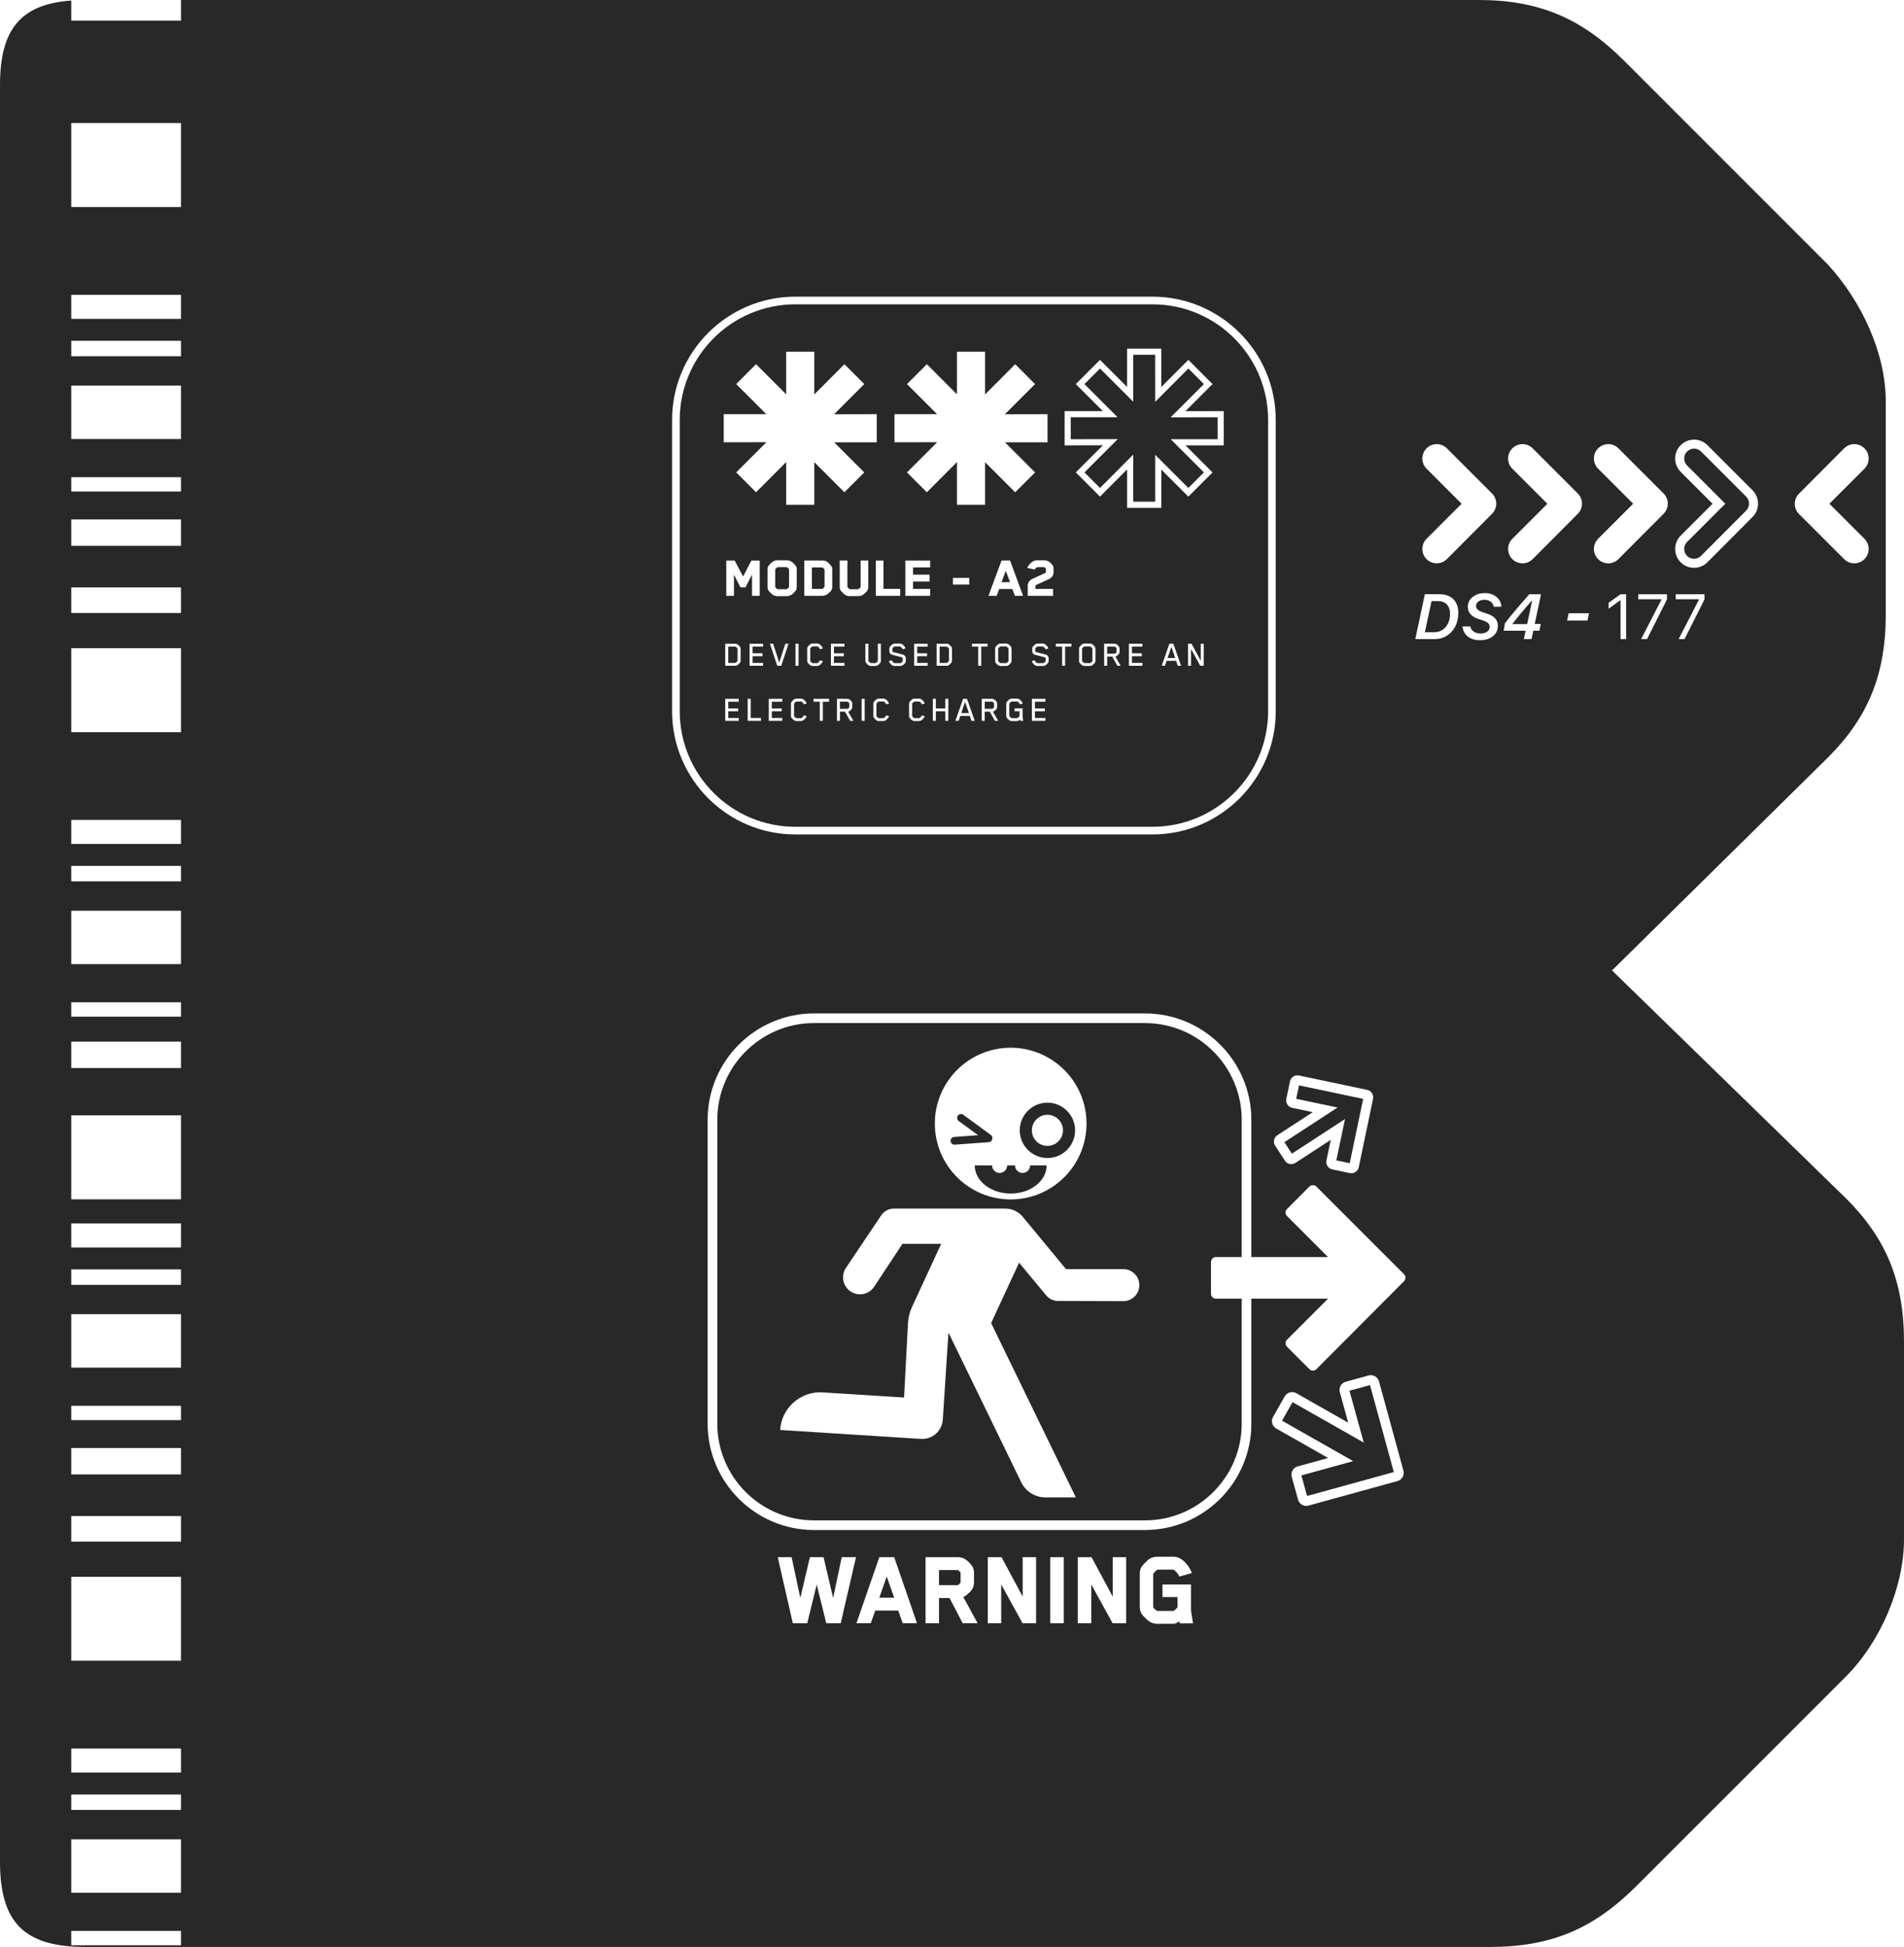 <?xml version="1.0" encoding="UTF-8"?>
<svg id="Layer_2" data-name="Layer 2" xmlns="http://www.w3.org/2000/svg" viewBox="0 0 215.193 220.006">
  <g id="Bg">
    <g>
      <path d="M113.987,73.316c0-.014-.003-.026-.008-.037-.022-.039-.058-.081-.108-.129s-.09-.079-.12-.096c-.011-.006-.023-.008-.037-.008h-.622c-.014,0-.027.003-.038.008-.039.019-.088.06-.149.12-.061.061-.091.108-.091.141v1.353c0,.028.031.073.093.135.062.062.111.102.147.118.011.006.023.008.038.008h.622c.014,0,.026-.003.037-.008.039-.019.088-.058.148-.116.059-.058.089-.104.089-.137v-1.353Z" fill="#282828"/>
      <polygon points="131.96 74.358 132.823 74.358 132.392 73.092 131.96 74.358" fill="#282828"/>
      <path d="M126.187,73.698c.003-.005.004-.021.004-.046v-.357c0-.028-.001-.043-.004-.046-.017-.028-.049-.064-.096-.11-.047-.046-.083-.07-.108-.073h-.851v.805h.826c.033,0,.076-.021.127-.062.051-.042.085-.079.102-.112Z" fill="#282828"/>
      <path d="M113.673,64.502c-.052.142-.132.356-.238.642-.107.286-.186.5-.238.642h.961l-.484-1.283Z" fill="#282828"/>
      <polygon points="152.517 157.155 154.133 163.014 146.088 158.445 144.898 160.541 152.941 165.109 147.084 166.723 147.724 169.047 157.53 166.345 154.84 156.515 152.517 157.155" fill="#282828"/>
      <path d="M108.243,177.419h-2.115v1.704h2.115c.025,0,.077-.035.156-.106.079-.07.135-.135.168-.193v-1.107c-.083-.133-.191-.232-.323-.298Z" fill="#282828"/>
      <path d="M99.801,179.341c-.187.535-.326.935-.417,1.201h1.679l-.846-2.401c-.091.265-.23.666-.417,1.201Z" fill="#282828"/>
      <path d="M112.348,79.923c.003-.006.004-.021.004-.046v-.357c0-.028-.002-.043-.004-.046-.016-.028-.048-.064-.095-.11-.047-.046-.083-.07-.108-.073h-.851v.805h.826c.033,0,.075-.021.127-.062.051-.041.085-.079.102-.112Z" fill="#282828"/>
      <polygon points="122.568 53.382 124.324 55.139 128.075 51.375 128.075 56.693 130.56 56.693 130.56 51.391 134.309 55.14 136.066 53.382 132.317 49.634 137.618 49.635 137.618 47.151 132.305 47.16 136.066 43.401 134.309 41.644 130.559 45.409 130.558 40.09 128.073 40.09 128.074 45.392 124.325 41.644 122.568 43.401 126.316 47.149 121.015 47.148 121.015 49.632 126.328 49.623 122.568 53.382" fill="#282828"/>
      <path d="M92.93,64.117h-1.167v2.434h1.167c.114-.062.202-.146.263-.253v-1.909c-.048-.111-.135-.202-.263-.273Z" fill="#282828"/>
      <path d="M107.144,73.166c-.053-.047-.097-.079-.133-.095-.006-.003-.015-.004-.029-.004h-.784v1.843h.801l.012-.004c.042-.019.092-.059.153-.118.061-.059.091-.106.091-.139v-1.316c0-.017-.002-.028-.004-.033-.019-.042-.055-.086-.108-.133Z" fill="#282828"/>
      <polygon points="108.642 80.582 109.505 80.582 109.073 79.317 108.642 80.582" fill="#282828"/>
      <path d="M118.381,130.858c1.727,0,3.127-1.4,3.127-3.127s-1.4-3.127-3.127-3.127-3.127,1.4-3.127,3.127,1.4,3.127,3.127,3.127ZM118.381,125.973c.971,0,1.758.787,1.758,1.758s-.787,1.758-1.758,1.758-1.758-.787-1.758-1.758.787-1.758,1.758-1.758Z" fill="#282828"/>
      <path d="M95.985,79.923c.003-.006.004-.021.004-.046v-.357c0-.028-.002-.043-.004-.046-.017-.028-.049-.064-.096-.11-.047-.046-.083-.07-.108-.073h-.851v.805h.826c.033,0,.075-.021.127-.062.051-.041.085-.079.102-.112Z" fill="#282828"/>
      <path d="M89.886,93.427h40.376c7.202,0,13.061-5.859,13.061-13.061v-32.915c0-7.202-5.859-13.061-13.061-13.061h-40.376c-7.202,0-13.061,5.859-13.061,13.061v32.915c0,7.202,5.859,13.061,13.061,13.061ZM83.494,79.292h-1.187v.76h1.12v.324h-1.12v.759h1.187v.324h-1.527v-2.49h1.527v.324ZM83.706,74.656c0,.088-.019.16-.058.216-.025.039-.071.091-.137.156-.066.065-.12.11-.162.135-.083.047-.162.071-.236.071h-1.145v-2.49h1.145c.086,0,.164.022.236.066.039.022.091.067.158.135.066.068.113.122.141.164.039.056.058.127.058.216v1.332ZM83.686,66.378l-.733-1.443v2.394h-.868v-3.99h.946l.954,1.809c.085-.16.235-.447.448-.861.214-.414.377-.73.491-.947h.939v3.99h-.868v-2.401c-.09.177-.219.431-.388.761-.168.33-.286.56-.352.688h-.569ZM86.005,81.458h-1.502v-2.49h.34v2.166h1.162v.324ZM86.246,73.067h-1.187v.76h1.12v.324h-1.12v.759h1.187v.324h-1.527v-2.49h1.527v.324ZM86.746,66.338v-2.002c0-.168.04-.308.121-.419.052-.066.134-.153.245-.259.111-.106.203-.18.274-.219.152-.084.308-.126.47-.126h1.082c.161,0,.318.042.47.126.133.071.306.231.52.479.081.111.121.251.121.419v2.002c0,.164-.04.302-.121.412-.199.239-.372.401-.52.486-.152.084-.308.126-.47.126h-1.082c-.161,0-.318-.042-.47-.126-.071-.04-.163-.114-.274-.223-.111-.109-.193-.196-.245-.263-.081-.111-.121-.248-.121-.412ZM90.25,72.743v2.49h-.34v-2.49h.34ZM88.416,79.292h-1.187v.76h1.12v.324h-1.12v.759h1.187v.324h-1.527v-2.49h1.527v.324ZM88.295,75.233h-.448l-.826-2.49h.361l.689,2.125.689-2.125h.361l-.826,2.49ZM89.833,81.031c.059.058.109.097.147.116.011.006.023.008.037.008h.519c.016,0,.03-.003.042-.008.05-.028.101-.071.153-.129.053-.058.09-.117.112-.178l.332.087c-.036.089-.075.161-.116.216-.18.224-.35.336-.511.336h-.548c-.077,0-.158-.023-.241-.071-.042-.025-.096-.07-.162-.135-.066-.065-.112-.117-.137-.156-.042-.061-.062-.134-.062-.22v-1.369c0-.083.021-.155.062-.216.028-.039.075-.092.141-.16.067-.068.119-.113.158-.135.083-.047.162-.07.237-.07h.552c.171,0,.342.112.511.336.03.036.069.107.116.212l-.332.095c-.044-.124-.136-.23-.274-.315-.011-.003-.022-.004-.033-.004h-.519c-.014,0-.026.003-.037.008-.031.017-.07.048-.118.096-.048.047-.085.09-.11.129-.006.008-.008.026-.008.054v1.336c0,.033.03.079.089.137ZM91.59,75.183c-.041-.025-.096-.07-.162-.135-.066-.065-.112-.117-.137-.156-.042-.061-.062-.134-.062-.22v-1.369c0-.083.021-.155.062-.216.028-.039.075-.092.141-.16.067-.068.119-.113.158-.135.083-.047.162-.071.237-.071h.552c.171,0,.341.112.51.336.03.036.069.107.116.212l-.332.096c-.044-.124-.135-.23-.274-.315-.011-.003-.022-.004-.033-.004h-.519c-.014,0-.026.003-.037.008-.031.017-.07.048-.119.096-.048.047-.085.09-.11.129-.006.008-.008.026-.008.054v1.336c0,.033.03.079.089.137.059.058.109.097.148.116.011.006.023.008.037.008h.519c.017,0,.031-.003.042-.008.05-.028.101-.071.153-.129.053-.058.09-.118.112-.178l.332.087c-.036.089-.075.161-.116.216-.18.224-.35.336-.51.336h-.548c-.078,0-.158-.023-.241-.071ZM93.707,79.292h-.71v2.166h-.34v-2.166h-.71v-.324h1.76v.324ZM93.702,66.989c-.111.102-.205.173-.281.213-.171.084-.323.126-.455.126h-2.071v-3.99h2.071c.18,0,.337.04.47.12.147.089.315.25.505.485.081.107.121.244.121.412v1.968c0,.16-.038.295-.114.406-.052.071-.134.157-.246.259ZM93.914,72.743h1.527v.324h-1.187v.76h1.121v.324h-1.121v.759h1.187v.324h-1.527v-2.49ZM96.089,81.458l-.585-1.037h-.573v1.037h-.34v-2.49h1.17c.105,0,.198.029.278.087.03.022.07.058.12.108.05.05.083.087.099.112.047.072.071.151.071.237v.374c0,.083-.023.16-.071.232-.016.025-.05.062-.099.112-.05.05-.09.086-.12.108-.061.044-.123.069-.187.075l.606,1.046h-.369ZM97.728,81.458h-.34v-2.49h.34v2.49ZM97.505,67.235c-.161.084-.318.126-.47.126h-1.018c-.161,0-.318-.042-.47-.126-.071-.04-.163-.114-.274-.223s-.193-.196-.245-.263c-.081-.111-.121-.248-.121-.412v-2.999h.868v2.992c.114.133.202.217.263.253h.975c.09-.053.175-.135.256-.246v-2.999h.868v2.999c0,.164-.04.302-.121.412-.052.071-.133.16-.242.266-.109.107-.199.18-.27.22ZM98.168,75.183c-.042-.025-.095-.07-.162-.135-.066-.065-.112-.117-.137-.156-.041-.061-.062-.133-.062-.216v-1.934h.34v1.926c0,.028.032.073.098.135.065.062.115.102.151.118.011.006.022.008.033.008h.515c.014,0,.026-.003.037-.008.036-.017.084-.056.145-.118.061-.062.091-.107.091-.135v-1.926h.34v1.934c0,.088-.019.161-.058.216-.025.039-.071.091-.137.156-.066.065-.12.11-.162.135-.083.047-.162.071-.237.071h-.556c-.077,0-.158-.023-.241-.071ZM99.141,81.031c.059.058.109.097.147.116.011.006.023.008.037.008h.519c.017,0,.031-.003.042-.008.05-.028.101-.071.154-.129.052-.058.09-.117.112-.178l.332.087c-.036.089-.075.161-.116.216-.18.224-.35.336-.51.336h-.548c-.077,0-.158-.023-.241-.071-.041-.025-.095-.07-.162-.135-.066-.065-.112-.117-.137-.156-.042-.061-.062-.134-.062-.22v-1.369c0-.083.021-.155.062-.216.028-.039.075-.092.141-.16.066-.068.119-.113.158-.135.083-.047.162-.07.237-.07h.552c.171,0,.342.112.51.336.03.036.069.107.116.212l-.332.095c-.044-.124-.136-.23-.274-.315-.011-.003-.022-.004-.033-.004h-.519c-.014,0-.026.003-.037.008-.031.017-.07.048-.118.096-.048.047-.085.09-.11.129-.006.008-.008.026-.008.054v1.336c0,.033.03.079.089.137ZM102.376,74.673c0,.091-.019.165-.058.22-.025.039-.071.091-.139.156-.068.065-.122.11-.164.135-.083.047-.162.071-.237.071h-.693c-.174,0-.346-.112-.515-.336-.022-.031-.06-.102-.112-.216l.328-.087.037.075c.025.044.061.089.11.135.048.046.091.078.127.098.011.006.023.008.037.008h.664c.011,0,.022-.003.033-.008.041-.019.092-.058.151-.116.059-.058.089-.104.089-.137v-.253c0-.033-.01-.064-.029-.091-.019-.028-.042-.044-.066-.05l-1.129-.29c-.091-.025-.163-.078-.216-.158-.053-.08-.079-.169-.079-.266v-.253c0-.091.019-.165.058-.22.025-.039.071-.091.139-.158.068-.066.122-.112.164-.137.083-.047.162-.071.237-.071h.61c.171,0,.341.112.51.336.03.036.069.107.116.212l-.332.096-.042-.083c-.022-.041-.058-.086-.108-.133s-.093-.08-.129-.1c-.008-.003-.018-.004-.029-.004h-.577c-.008,0-.021.003-.037.008-.036.017-.085.056-.147.118-.062.062-.093.107-.093.135v.237c0,.03.009.059.027.085.018.026.04.042.064.048l1.125.299c.091.025.165.077.22.156.055.079.083.165.083.259v.282ZM103.178,81.031c.059.058.109.097.147.116.011.006.023.008.037.008h.519c.017,0,.03-.003.042-.008.05-.028.101-.071.153-.129.053-.058.09-.117.112-.178l.332.087c-.036.089-.075.161-.116.216-.18.224-.35.336-.51.336h-.548c-.077,0-.158-.023-.241-.071-.041-.025-.095-.07-.162-.135-.066-.065-.112-.117-.137-.156-.042-.061-.062-.134-.062-.22v-1.369c0-.083.021-.155.062-.216.027-.039.075-.092.141-.16.067-.068.119-.113.158-.135.083-.047.162-.07.237-.07h.552c.171,0,.342.112.51.336.031.036.069.107.116.212l-.332.095c-.044-.124-.136-.23-.274-.315-.011-.003-.022-.004-.033-.004h-.519c-.014,0-.026.003-.037.008-.031.017-.07.048-.118.096-.048.047-.085.09-.11.129-.006.008-.008.026-.008.054v1.336c0,.033.03.079.089.137ZM104.849,73.067h-1.187v.76h1.12v.324h-1.12v.759h1.187v.324h-1.527v-2.49h1.527v.324ZM105.126,64.117h-1.936v.818h1.872v.778h-1.872v.838h1.936v.778h-2.804v-3.99h2.804v.778ZM107.181,81.458h-.34v-1.083h-1.071v1.083h-.34v-2.49h.34v1.083h1.071v-1.083h.34v2.49ZM107.596,74.656c0,.088-.019.16-.058.216-.025.039-.071.091-.137.156-.066.065-.12.11-.162.135-.083.047-.162.071-.237.071h-1.145v-2.49h1.145c.086,0,.164.022.237.066.039.022.091.067.158.135.067.068.114.122.141.164.039.056.058.127.058.216v1.332ZM109.8,81.458l-.187-.556h-1.079l-.191.556h-.361l.867-2.49h.448l.867,2.49h-.365ZM107.703,66.058v-.751h1.843v.751h-1.843ZM110.899,75.233h-.34v-2.166h-.709v-.324h1.76v.324h-.71v2.166ZM112.452,81.458l-.585-1.037h-.573v1.037h-.34v-2.49h1.17c.105,0,.198.029.278.087.03.022.07.058.12.108.05.05.083.087.1.112.047.072.071.151.071.237v.374c0,.083-.023.16-.071.232-.016.025-.05.062-.1.112-.05.05-.09.086-.12.108-.061.044-.123.069-.187.075l.606,1.046h-.369ZM111.716,67.328l1.48-3.99h.961l1.473,3.99h-.925l-.285-.765h-1.487c-.028.084-.077.212-.146.382-.069.171-.117.298-.146.383h-.925ZM113.07,75.254c-.075,0-.154-.023-.237-.071-.042-.025-.096-.07-.164-.135-.068-.065-.114-.117-.139-.156-.039-.055-.058-.129-.058-.22v-1.365c0-.091.019-.165.058-.22.025-.039.071-.091.139-.158.068-.066.122-.112.164-.137.083-.047.162-.071.237-.071h.656c.077,0,.158.024.241.071.039.022.091.067.158.135.066.068.114.121.141.16.041.061.062.134.062.22v1.365c0,.086-.021.159-.062.22-.025.039-.071.091-.137.156-.067.065-.12.11-.162.135-.083.047-.163.071-.241.071h-.656ZM115.311,81.458c-.003-.019-.008-.046-.017-.081-.008-.035-.012-.056-.012-.064-.008.006-.025.019-.05.042-.025.022-.045.038-.058.048-.014.01-.033.022-.056.037-.024.015-.047.026-.07.031-.023.005-.049.008-.077.008h-.639c-.077,0-.158-.023-.241-.071-.041-.025-.095-.07-.162-.135-.066-.065-.112-.117-.137-.156-.042-.061-.062-.134-.062-.22v-1.365c0-.086.021-.159.062-.22.028-.039.075-.092.141-.16.066-.068.119-.113.158-.135.083-.047.163-.07.241-.07h.639c.169,0,.34.113.515.34.033.042.072.111.116.208l-.332.095-.042-.083c-.022-.041-.057-.085-.104-.131-.047-.046-.089-.078-.125-.097-.011-.006-.025-.008-.042-.008h-.61c-.014,0-.026.003-.037.008-.033.017-.075.049-.126.097-.051.049-.087.092-.106.131-.006.011-.008.024-.008.037v1.341c0,.033.032.081.096.143.064.062.115.103.153.122.006.003.017.004.033.004h.597c.014,0,.026-.003.037-.008.039-.019.089-.06.152-.122.062-.062.093-.11.093-.143v-.515h-.569v-.324h.909v.834c0,.097.023.291.071.581h-.332ZM118.154,79.292h-1.187v.76h1.121v.324h-1.121v.759h1.187v.324h-1.527v-2.49h1.527v.324ZM118.523,74.673c0,.091-.019.165-.058.22-.025.039-.071.091-.139.156-.068.065-.122.11-.164.135-.083.047-.162.071-.237.071h-.693c-.174,0-.346-.112-.515-.336-.022-.031-.06-.102-.112-.216l.328-.087.037.075c.025.044.061.089.11.135.048.046.09.078.127.098.011.006.023.008.037.008h.664c.011,0,.022-.003.033-.008.041-.019.092-.058.151-.116.06-.058.089-.104.089-.137v-.253c0-.033-.01-.064-.029-.091-.019-.028-.042-.044-.066-.05l-1.129-.29c-.091-.025-.163-.078-.216-.158s-.079-.169-.079-.266v-.253c0-.091.019-.165.058-.22.025-.039.071-.091.139-.158.068-.066.122-.112.164-.137.083-.047.162-.071.237-.071h.61c.171,0,.342.112.51.336.031.036.069.107.116.212l-.332.096-.042-.083c-.022-.041-.058-.086-.108-.133-.05-.047-.093-.08-.129-.1-.008-.003-.018-.004-.029-.004h-.577c-.008,0-.021.003-.037.008-.036.017-.085.056-.147.118-.062.062-.093.107-.093.135v.237c0,.03.009.059.027.085.018.026.039.042.064.048l1.125.299c.091.025.165.077.22.156.055.079.083.165.083.259v.282ZM123.81,74.673c0,.086-.021.159-.062.22-.025.039-.071.091-.137.156-.066.065-.12.11-.162.135-.083.047-.163.071-.241.071h-.656c-.075,0-.154-.023-.237-.071-.042-.025-.096-.07-.164-.135-.068-.065-.114-.117-.139-.156-.039-.055-.058-.129-.058-.22v-1.365c0-.091.019-.165.058-.22.025-.039.071-.091.139-.158.068-.066.122-.112.164-.137.083-.047.162-.071.237-.071h.656c.077,0,.158.024.241.071.039.022.091.067.158.135.066.068.113.121.141.16.041.061.062.134.062.22v1.365ZM126.291,75.233l-.585-1.038h-.573v1.038h-.34v-2.49h1.17c.105,0,.198.029.278.087.03.022.07.058.12.108.05.05.083.087.1.112.047.072.071.151.071.237v.374c0,.083-.023.161-.071.232-.017.025-.05.062-.1.112-.05.05-.09.086-.12.108-.061.044-.123.069-.187.075l.606,1.046h-.369ZM129.121,73.067h-1.187v.76h1.12v.324h-1.12v.759h1.187v.324h-1.527v-2.49h1.527v.324ZM133.118,75.233l-.187-.556h-1.079l-.191.556h-.361l.867-2.49h.448l.867,2.49h-.365ZM136.048,75.233h-.394l-1.046-1.901v1.901h-.336v-2.49h.402l1.037,1.921v-1.921h.336v2.49ZM120.324,46.456h4.322s-3.057-3.055-3.057-3.055l2.735-2.735,3.057,3.057v-4.324s3.868,0,3.868,0v4.336s3.058-3.069,3.058-3.069l2.736,2.736-3.066,3.065,4.331-.008v3.869h-4.322s3.057,3.055,3.057,3.055l-2.735,2.735-3.057-3.057v4.324s-3.868,0-3.868,0v-4.336s-3.058,3.069-3.058,3.069l-2.736-2.736,3.066-3.065-4.331.008v-3.869ZM119.332,72.743h1.76v.324h-.71v2.166h-.34v-2.166h-.71v-.324ZM118.946,63.837c.085.106.128.251.128.432v.419c0,.173-.052.326-.157.459-.104.133-.235.235-.391.306-.161.071-.401.181-.719.329-.318.149-.558.258-.719.329-.043.022-.064.042-.064.06v.379h1.993v.778h-2.861v-1.177c0-.164.052-.311.157-.442.104-.131.237-.234.399-.309.157-.071.397-.182.722-.333.325-.151.568-.261.729-.332.029-.013.043-.036.043-.067v-.412c-.024-.04-.055-.078-.092-.113-.038-.035-.064-.053-.078-.053h-.804c-.152.08-.252.171-.299.273l-.833-.193c.057-.129.116-.23.178-.306.294-.368.607-.552.939-.552h.819c.185,0,.358.053.519.16.119.071.249.193.391.366ZM101.099,46.802h4.812s-3.403-3.401-3.403-3.401l2.246-2.246,3.403,3.403v-4.813s3.176,0,3.176,0v4.827s3.404-3.417,3.404-3.417l2.246,2.246-3.413,3.412,4.822-.009v3.177h-4.812s3.403,3.401,3.403,3.401l-2.246,2.246-3.403-3.403v4.813s-3.176,0-3.176,0v-4.827s-3.405,3.417-3.405,3.417l-2.246-2.246,3.413-3.412-4.822.009v-3.177ZM101.746,66.544v.785h-2.761v-3.99h.868v3.205h1.893ZM81.797,46.802h4.812s-3.403-3.401-3.403-3.401l2.246-2.246,3.403,3.403v-4.813s3.177,0,3.177,0v4.827s3.404-3.417,3.404-3.417l2.246,2.246-3.413,3.412,4.822-.009v3.177h-4.812s3.403,3.401,3.403,3.401l-2.246,2.246-3.403-3.403v4.813s-3.176,0-3.176,0v-4.827s-3.405,3.417-3.405,3.417l-2.246-2.246,3.413-3.412-4.822.009v-3.177Z" fill="#282828"/>
      <path d="M123.353,73.15c-.05-.047-.09-.079-.12-.096-.011-.006-.023-.008-.037-.008h-.622c-.014,0-.026.003-.038.008-.039.019-.088.06-.149.12-.061.061-.091.108-.091.141v1.353c0,.028.031.073.093.135.062.062.111.102.147.118.011.006.023.008.038.008h.622c.014,0,.026-.003.037-.008.039-.019.088-.058.147-.116.059-.058.089-.104.089-.137v-1.353c0-.014-.003-.026-.008-.037-.022-.039-.058-.081-.108-.129Z" fill="#282828"/>
      <path d="M87.87,66.584h1.046c.09-.062.178-.144.263-.246v-2.002c-.066-.106-.152-.188-.256-.246h-1.046c-.104.071-.192.155-.263.253v1.995c.095.12.18.202.256.246Z" fill="#282828"/>
      <path d="M136.867,146.197v-3.59c0-.307.249-.556.556-.556h2.917v-15.512c0-6.026-4.903-10.929-10.929-10.929h-37.411c-6.026,0-10.929,4.902-10.929,10.929v34.335c0,6.026,4.903,10.929,10.929,10.929h37.411c6.026,0,10.929-4.902,10.929-10.929v-14.121h-2.917c-.307,0-.556-.249-.556-.556ZM114.228,118.395c4.733,0,8.57,3.837,8.57,8.57s-3.837,8.57-8.57,8.57-8.571-3.837-8.571-8.57,3.837-8.57,8.571-8.57ZM126.96,147.032l-7.384-.023c-.514-.002-1.001-.231-1.329-.627l-3.069-3.697-3.158,6.828,9.574,19.69h-3.457c-1.154,0-2.207-.659-2.712-1.697l-8.182-16.828-.052-.024-.633,9.771c-.083,1.281-1.188,2.252-2.468,2.171l-15.917-1.008c.159-2.504,2.317-4.406,4.821-4.247l9.184.581.444-8.405c.033-.63.186-1.248.451-1.821l3.304-7.144h-4.378l-3.199,4.846c-.583.883-1.772,1.127-2.655.544-.883-.583-1.127-1.772-.544-2.655l3.993-5.948c.322-.48.862-.768,1.44-.768h12.588c.763,0,1.487.34,1.973.929l4.89,5.914h6.476c.999,0,1.809.81,1.809,1.809s-.81,1.809-1.809,1.809Z" fill="#282828"/>
      <path d="M170.955,70.474l-.011.053h1.658l.562-2.641h-.049c-.799.899-1.519,1.762-2.16,2.588Z" fill="#282828"/>
      <path d="M162.526,67.925h-.731l-.755,3.512h1.089c.51,0,.931-.194,1.261-.583s.495-.888.495-1.499c0-.445-.12-.794-.36-1.048s-.573-.381-.999-.381Z" fill="#282828"/>
      <path d="M83.253,73.166c-.053-.047-.097-.079-.133-.095-.006-.003-.015-.004-.029-.004h-.784v1.843h.801l.012-.004c.042-.019.093-.059.153-.118.061-.059.091-.106.091-.139v-1.316c0-.017-.001-.028-.004-.033-.019-.042-.055-.086-.108-.133Z" fill="#282828"/>
      <path d="M208.662,135.441l-26.468-25.782,24.406-24.063c4.47-4.47,6.532-9.283,6.532-16.158v-24.063c0-5.5-2.751-11.345-6.532-15.469l-23.033-23.033c-4.811-4.813-9.624-6.875-16.499-6.875H20.454v2.34h-12.401V.061C2.335.477,0,3.305,0,9.626v200.754c0,6.875,2.751,9.626,9.626,9.626h158.815c6.875,0,11.688-2.062,16.501-6.875l23.72-23.719c3.781-3.781,6.532-9.969,6.532-15.469v-22.344c0-6.875-2.062-11.688-6.532-16.158ZM20.454,219.816h-12.401v-1.621h12.401v1.621ZM20.454,213.88h-12.401v-6.034h12.401v6.034ZM20.454,204.528h-12.401v-1.745h12.401v1.745ZM20.454,200.3h-12.401v-2.712h12.401v2.712ZM20.454,187.668h-12.401v-9.491h12.401v9.491ZM20.454,174.201h-12.401v-2.882h12.401v2.882ZM20.454,166.611h-12.401v-2.983h12.401v2.983ZM20.454,160.479h-12.401v-1.621h12.401v1.621ZM20.454,154.543h-12.401v-6.034h12.401v6.034ZM20.454,145.192h-12.401v-1.746h12.401v1.746ZM20.454,140.964h-12.401v-2.712h12.401v2.712ZM20.454,135.528h-12.401v-9.491h12.401v9.491ZM20.454,120.691h-12.401v-2.983h12.401v2.983ZM20.454,114.882h-12.401v-1.621h12.401v1.621ZM20.454,108.946h-12.401v-6.034h12.401v6.034ZM20.454,99.595h-12.401v-1.746h12.401v1.746ZM20.454,95.367h-12.401v-2.712h12.401v2.712ZM20.454,82.735h-12.401v-9.491h12.401v9.491ZM20.454,69.267h-12.401v-2.882h12.401v2.882ZM20.454,61.677h-12.401v-2.983h12.401v2.983ZM20.454,55.545h-12.401v-1.621h12.401v1.621ZM20.454,49.609h-12.401v-6.034h12.401v6.034ZM20.454,40.258h-12.401v-1.746h12.401v1.746ZM20.454,36.03h-12.401v-2.712h12.401v2.712ZM20.454,23.398h-12.401v-9.491h12.401v9.491ZM188.406,67.735l-2.255,4.481h-.664l2.286-4.446v-.056h-2.616v-.565h3.248v.586ZM192.645,67.735l-2.255,4.481h-.664l2.286-4.446v-.056h-2.616v-.565h3.248v.586ZM203.323,55.787l5.102-5.121c.634-.636,1.664-.637,2.299-.002.634.635.634,1.663,0,2.297l-3.961,3.96h0l3.961,3.961c.634.634.634,1.663,0,2.297l-.002.002c-.634.634-1.663.634-2.297,0l-5.1-5.099c-.634-.634-.635-1.66-.002-2.295ZM189.955,50.304c.84-.835,2.19-.833,3.02-.002l5.1,5.1c.831.831.832,2.183.003,3.015l-5.102,5.121c-.403.404-.939.627-1.51.628h-.002c-.57,0-1.106-.222-1.509-.625-.403-.403-.625-.939-.625-1.509s.222-1.106.625-1.509l3.601-3.599-3.601-3.601c-.403-.403-.625-.939-.625-1.509s.222-1.106.625-1.509ZM170.926,50.665l.002-.002c.634-.634,1.663-.634,2.297,0l5.1,5.1c.634.634.635,1.66.002,2.295l-5.102,5.121c-.634.636-1.664.637-2.299.002-.634-.634-.634-1.663,0-2.297l3.961-3.96-3.961-3.961c-.635-.634-.635-1.663,0-2.297ZM161.232,50.665l.002-.002c.634-.634,1.663-.634,2.297,0l5.1,5.1c.634.634.635,1.66.002,2.295l-5.102,5.121c-.634.636-1.664.637-2.299.002-.634-.634-.634-1.663,0-2.297l3.961-3.96-3.962-3.961c-.634-.634-.634-1.663,0-2.297ZM146.044,125.186c-.224-.047-.417-.179-.542-.371-.125-.192-.168-.421-.121-.646l.417-1.974c.047-.224.179-.417.371-.542.192-.125.421-.168.646-.121l7.705,1.625c.462.098.76.553.663,1.015l-1.614,7.723c-.047.225-.179.417-.371.543-.141.092-.303.14-.467.14-.059,0-.119-.006-.179-.019l-1.974-.416c-.224-.047-.417-.179-.542-.371-.125-.192-.168-.421-.12-.646l.49-2.322-3.996,2.604c-.396.258-.929.146-1.187-.25l-1.102-1.691c-.258-.396-.146-.929.25-1.187l3.995-2.603-2.322-.49ZM75.96,47.451c0-7.679,6.247-13.926,13.926-13.926h40.376c7.679,0,13.926,6.247,13.926,13.926v32.915c0,7.678-6.247,13.926-13.926,13.926h-40.376c-7.679,0-13.926-6.247-13.926-13.926v-32.915ZM95.018,183.428h-1.63l-1.083-4.367c-.116.481-.295,1.209-.535,2.183-.241.975-.419,1.702-.535,2.184h-1.63l-1.704-7.465h1.568l.983,4.604c.124-.539.309-1.325.554-2.358.245-1.033.421-1.781.529-2.246h1.543l1.082,4.604c.1-.448.257-1.192.473-2.233s.382-1.831.498-2.37h1.617l-1.729,7.465ZM102.022,183.428l-.498-1.431h-2.6c-.05.158-.135.396-.255.715-.12.319-.205.558-.255.715h-1.618l2.588-7.465h1.679l2.576,7.465h-1.618ZM108.803,183.428l-1.481-2.849h-1.194v2.849h-1.518v-7.465h3.633c.365,0,.676.096.933.286.249.191.473.419.672.684.158.216.237.49.237.821v1.057c0,.307-.079.577-.237.809-.05.083-.151.199-.305.348-.154.149-.276.257-.367.324-.066.05-.166.108-.299.174l1.617,2.961h-1.692ZM117.101,183.428h-1.53l-2.414-4.392v4.392h-1.518v-7.465h1.555l2.389,4.454v-4.454h1.518v7.465ZM120.224,183.428h-1.53v-7.465h1.53v7.465ZM127.278,183.428h-1.53l-2.414-4.392v4.392h-1.518v-7.465h1.555l2.389,4.454v-4.454h1.518v7.465ZM133.337,183.441l-.05-.224c-.017.008-.071.042-.162.099-.199.116-.361.174-.485.174h-1.879c-.282,0-.556-.079-.821-.236-.124-.075-.284-.207-.479-.398-.195-.191-.338-.352-.429-.485-.141-.224-.211-.481-.211-.771v-3.782c0-.315.07-.576.211-.784.091-.125.234-.286.429-.485.195-.199.355-.336.479-.41.257-.149.531-.224.821-.224h1.891c.58,0,1.124.348,1.63,1.045.166.232.307.498.423.796l-1.406.398c-.157-.332-.377-.593-.659-.784h-1.817c-.199.133-.361.295-.485.485v3.77c0,.033.052.098.155.193.104.096.205.168.305.218h1.817c.091-.042.193-.116.305-.224.112-.108.168-.182.168-.224v-1.12h-1.704v-1.418h3.222v2.799c0,.124.029.361.087.709l.149.883h-1.505ZM157.946,167.362l-10.059,2.772c-.085.023-.17.035-.254.035-.421,0-.809-.28-.926-.705l-.711-2.578c-.141-.51.16-1.04.67-1.18l3.444-.949-5.867-3.332c-.46-.261-.622-.848-.361-1.308l1.321-2.325c.126-.223.332-.383.579-.451.247-.068.506-.036.729.091l5.868,3.332-.95-3.445c-.068-.247-.036-.506.09-.729.127-.223.333-.383.58-.451l2.577-.71c.248-.068.506-.036.73.091.223.127.383.333.451.581l2.76,10.083c.139.509-.161,1.038-.671,1.178ZM158.688,144.776l-9.907,9.943c-.217.218-.569.218-.787,0l-2.538-2.538c-.217-.217-.217-.569,0-.786l4.644-4.643h-8.671v14.121c0,6.628-5.392,12.02-12.02,12.02h-37.411c-6.628,0-12.02-5.392-12.02-12.02v-34.335c0-6.628,5.392-12.02,12.02-12.02h37.411c6.628,0,12.02,5.392,12.02,12.02v15.512h8.669l-4.643-4.642c-.217-.217-.217-.569,0-.786l2.538-2.538c.217-.217.569-.217.786,0l9.906,9.905c.217.217.217.568,0,.785ZM164.479,70.78c-.227.449-.542.801-.945,1.055-.403.254-.853.381-1.352.381h-2.22l1.075-5.068h1.658c.667,0,1.188.187,1.563.562.375.375.562.893.562,1.556,0,.559-.114,1.064-.34,1.514ZM167,68.878c.117.113.301.212.551.297l.499.165c.426.14.74.322.941.544s.302.499.302.829c0,.487-.188.88-.564,1.18-.376.3-.866.45-1.47.45-.557,0-1.013-.139-1.366-.418-.354-.279-.553-.658-.597-1.138h.885c.044.241.172.435.383.581.211.146.466.219.766.219.306,0,.556-.069.748-.207.192-.138.288-.318.288-.541,0-.173-.063-.317-.188-.432-.125-.115-.335-.22-.63-.316l-.509-.165c-.365-.119-.647-.297-.846-.532-.199-.235-.298-.51-.298-.823,0-.445.182-.814.546-1.108.364-.294.822-.441,1.375-.441.527,0,.964.143,1.312.428s.534.654.56,1.106h-.867c-.045-.239-.161-.428-.349-.569-.189-.141-.421-.211-.697-.211-.274,0-.501.066-.68.197-.179.131-.269.297-.269.499,0,.157.058.292.176.406ZM174.14,70.506l-.158.766h-.685l-.204.945h-.868l.204-.945h-2.483l.144-.843c.562-.74,1.478-1.833,2.75-3.28h1.331l-.716,3.357h.685ZM179.422,70.116h-2.304l.169-.818h2.307l-.172.818ZM180.621,63.18c-.634-.634-.634-1.663,0-2.297l3.961-3.96-3.961-3.961c-.634-.634-.635-1.663,0-2.297l.002-.002c.634-.634,1.663-.634,2.297,0l5.1,5.1c.634.634.635,1.66.002,2.295l-5.102,5.121c-.634.636-1.664.637-2.299.002ZM181.81,68.118l1.349-.969h.629v5.068h-.632v-4.365h-.056l-1.289.934v-.667Z" fill="#282828"/>
      <path d="M194.998,56.923l-4.322,4.32c-.21.21-.327.49-.327.788s.116.578.326.788c.211.21.49.326.788.326h.001c.298,0,.578-.117.788-.328l5.102-5.121c.433-.435.432-1.141-.001-1.575l-5.1-5.1c-.217-.217-.503-.326-.788-.326s-.571.109-.788.326l-.002.002c-.21.21-.326.49-.326.788s.116.578.326.788l4.322,4.321Z" fill="#282828"/>
      <polygon points="152.018 126.451 151.031 131.124 152.548 131.444 154.067 124.178 146.818 122.649 146.498 124.167 151.169 125.152 145.162 129.066 146.009 130.366 152.018 126.451" fill="#282828"/>
      <path d="M112.141,128.735c.056-.174.004-.371-.152-.485l-3.118-2.279c-.195-.142-.468-.1-.61.095-.142.195-.1.468.095.61l2.192,1.603-2.708.199c-.241.018-.421.227-.403.467.017.23.208.405.435.405.011,0,.021,0,.032-.001l3.852-.282c.193-.014.341-.153.386-.33Z" fill="#282828"/>
      <path d="M110.166,131.691c0,1.756,1.819,3.18,4.063,3.18s4.062-1.424,4.062-3.18h-1.863c0,.472-.383.855-.855.855s-.855-.383-.855-.855h-.884c0,.472-.383.855-.855.855s-.855-.383-.855-.855h-1.959Z" fill="#282828"/>
    </g>
  </g>
</svg>